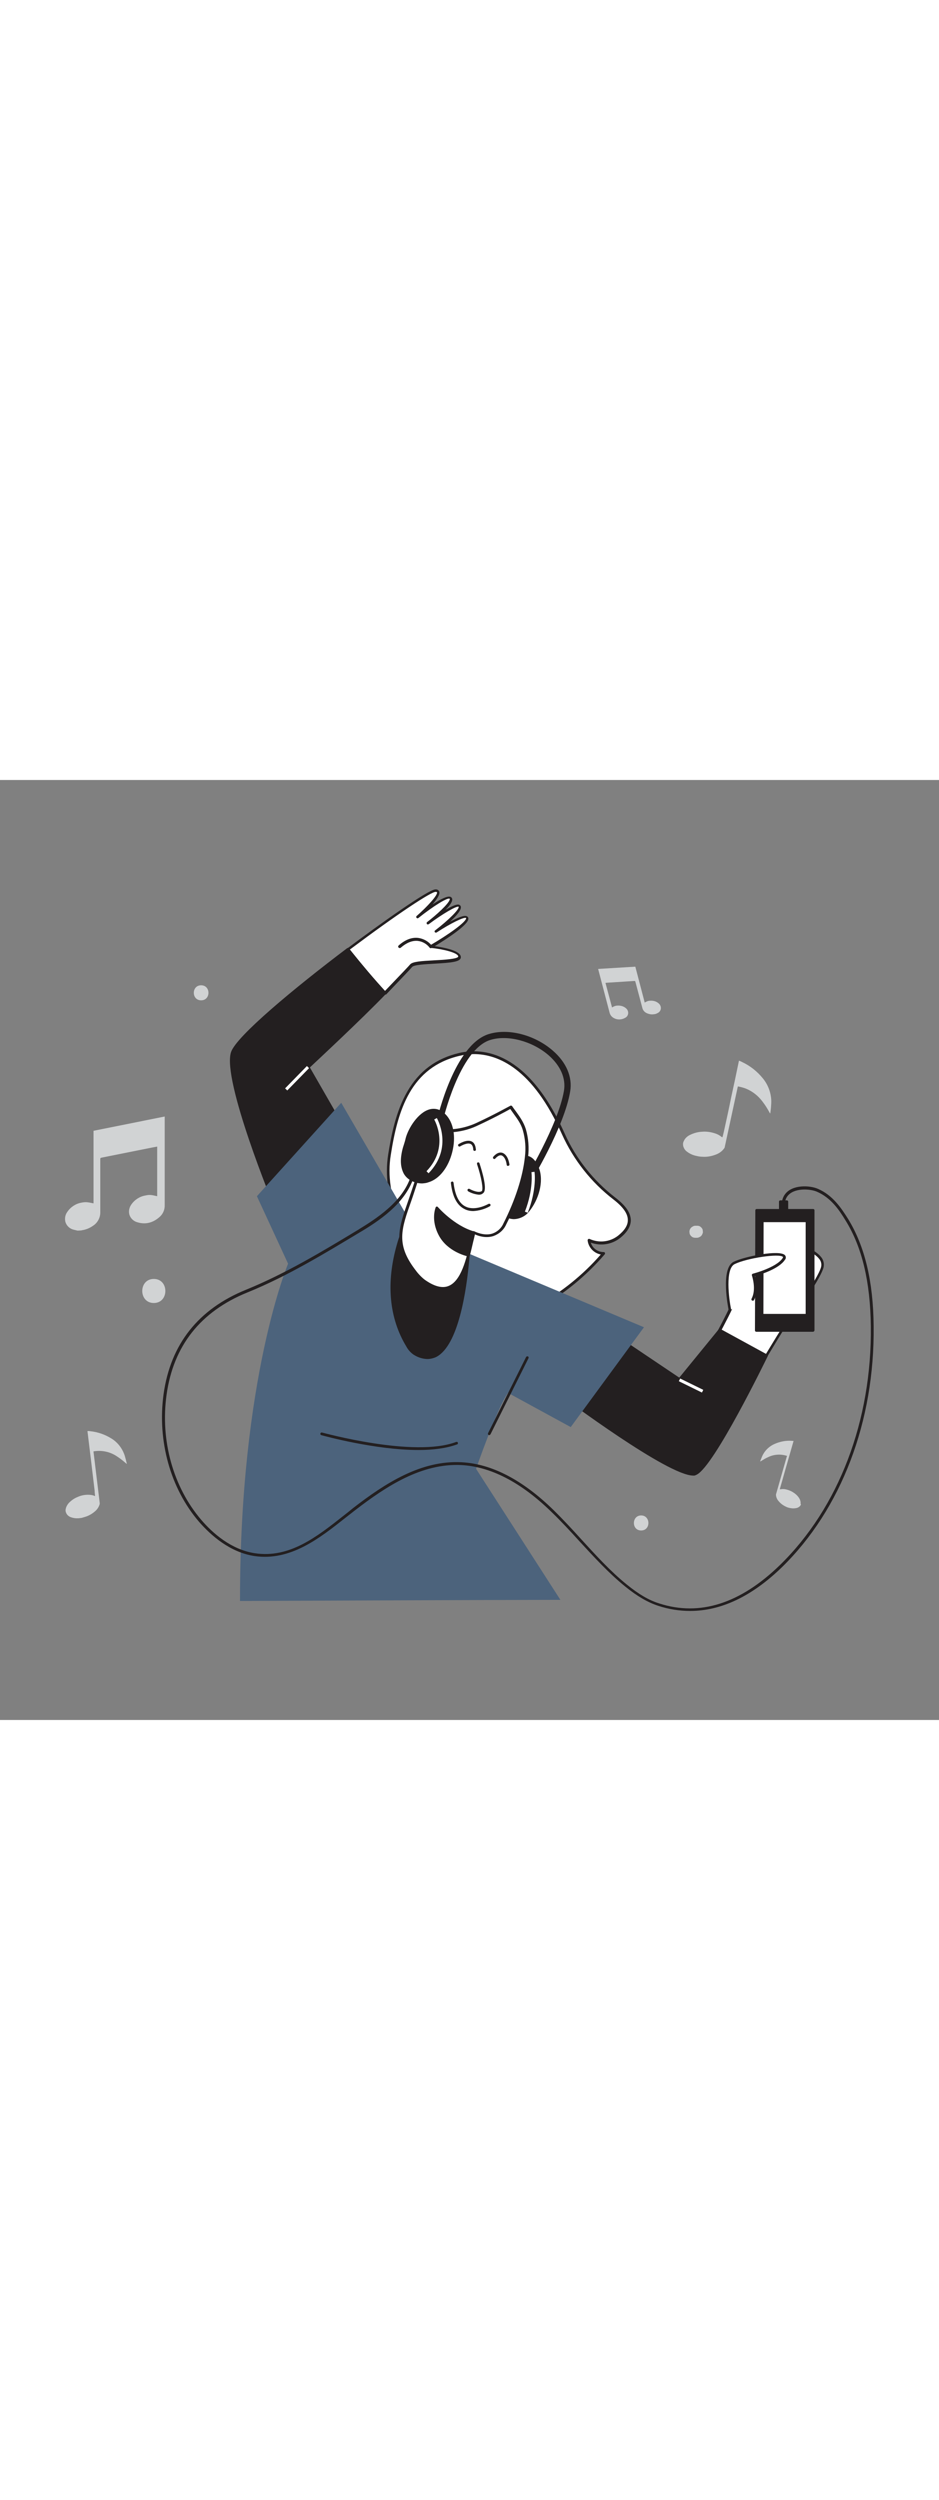 <svg version="1.1" id="Layer_1" xmlns="http://www.w3.org/2000/svg" xmlns:xlink="http://www.w3.org/1999/xlink" x="0px" y="0px" viewBox="0 0 500 500" style="width: 188px;" xml:space="preserve" data-imageid="music-21" imageName="Music" class="illustrations_image">
<rect x="0" y="0" width="500" height="500" fill="#808080" stroke="none"/>
<style type="text/css">
	.st0_music-21{fill:#FFFFFF;}
	.st1_music-21{fill:#231F20;}
	.st2_music-21{fill:#68E1FD;}
	.st3_music-21{fill:#D1D3D4;}
</style>
<g id="Character_music-21">
	<path class="st0_music-21" d="M248.7,73.5c-0.3-3.7-16.8,7.1-16.8,7.1s14-10.8,12.8-13.4s-17,9.1-17,9.1s14.4-11.1,12.2-13.5&#10;&#9;&#9;s-17.7,10.1-17.7,10.1s15.7-13.8,9.7-14.1c-2.7-0.2-23.8,14.2-46.6,31.4c6.3,7.9,12.8,15.7,19.7,23.2c7.3-7.6,13.1-13.6,13.9-14.6&#10;&#9;&#9;c2.4-3,25.7-1,25.8-4.7s-15.4-5.4-15.4-5.4S248.9,77.2,248.7,73.5z"/>
	<path class="st1_music-21" d="M205,114.1L205,114.1c-0.2,0-0.4-0.1-0.5-0.2c-6.1-6.7-12.4-14-19.8-23.2c-0.1-0.2-0.2-0.3-0.2-0.5&#10;&#9;&#9;c0-0.2,0.1-0.4,0.3-0.5c16.9-12.7,43.3-31.5,47-31.5h0.1c0.9-0.1,1.7,0.4,2,1.2c0.5,1.5-1.3,4.1-3.6,6.8c4.4-2.9,8.8-5.2,10.1-3.7&#10;&#9;&#9;c0.3,0.4,0.5,0.8,0.4,1.3c-0.1,1.3-1.6,3.3-3.6,5.3c3-1.8,5.8-3.1,7.1-2.8c0.4,0.1,0.8,0.4,1,0.8c0.8,1.7-2.2,5.1-5.7,8.3&#10;&#9;&#9;c3.8-2,7.6-3.7,9-2.9c0.5,0.2,0.8,0.7,0.8,1.2l0,0c0.2,3.4-12.5,11.4-17.9,14.7c5,0.7,14,2.4,13.9,5.9c-0.1,2.5-5.3,2.9-13.9,3.4&#10;&#9;&#9;c-5,0.3-11.2,0.6-12.1,1.8c-0.7,0.9-5.3,5.7-13.9,14.7C205.4,114,205.2,114.1,205,114.1z M186.3,90.2c6.9,8.6,12.9,15.7,18.7,22&#10;&#9;&#9;c10.1-10.5,12.8-13.4,13.3-14c1.2-1.6,5.8-1.9,13.2-2.3c4.4-0.2,12.4-0.7,12.5-2c0-1.9-7.6-3.9-14.7-4.6c-0.3,0-0.6-0.3-0.6-0.6&#10;&#9;&#9;c-0.1-0.3,0.1-0.6,0.4-0.8c9.5-5.5,19.2-12.4,19.1-14.4l0,0c0,0,0,0,0-0.1c-1-0.7-8.2,2.8-15.7,7.7c-0.3,0.2-0.8,0.1-1-0.2&#10;&#9;&#9;c-0.2-0.3-0.1-0.7,0.2-0.9c7.2-5.5,13.1-11.4,12.5-12.6c-1.1-0.5-8.4,3.7-15.9,9.3c-0.3,0.2-0.8,0.2-1-0.1c-0.2-0.3-0.2-0.8,0.1-1&#10;&#9;&#9;c4.6-3.5,11.9-10,12.1-12.2c0-0.1,0-0.2,0-0.2c-0.9-1-8.8,3.9-16.7,10.2c-0.3,0.3-0.8,0.2-1-0.1c-0.3-0.3-0.2-0.8,0.1-1&#10;&#9;&#9;c5.6-4.9,11.3-11.1,10.8-12.6c-0.1-0.1-0.4-0.2-0.7-0.2l0,0C229.6,59.4,211.7,71.2,186.3,90.2L186.3,90.2z"/>
	<path class="st1_music-21" d="M123.7,145c-4.7,14.9,23.7,83.5,23.7,83.5l35.3-43.5c-0.8-1.4-18.6-32.3-18.6-32.3s26.3-24.3,40.9-39.4&#10;&#9;&#9;c-6.9-7.5-13.4-15.3-19.7-23.2C157.1,111.3,126.3,136.8,123.7,145z"/>
	<path class="st1_music-21" d="M147.4,229.2h-0.1c-0.2,0-0.5-0.2-0.6-0.4c-1.2-2.8-28.5-69.1-23.7-84l0,0c2.7-8.4,33.7-34.1,61.8-55.3&#10;&#9;&#9;c0.3-0.2,0.7-0.2,1,0.1c0,0,0,0,0,0c7.3,9.2,13.6,16.5,19.7,23.2c0.3,0.3,0.3,0.7,0,1c-13.5,14-37.1,35.9-40.5,39.1&#10;&#9;&#9;c2.3,4,17.6,30.6,18.3,31.8c0.1,0.3,0.1,0.6-0.1,0.8L147.9,229C147.8,229.2,147.6,229.3,147.4,229.2z M185.1,91.1&#10;&#9;&#9;c-26.6,20-58.2,46.1-60.8,54.2l0,0c-4.3,13.4,19.6,73.1,23.2,81.9l34.2-42.2l-18.4-31.9c-0.2-0.3-0.1-0.6,0.1-0.9&#10;&#9;&#9;c0.3-0.2,25.9-24,40.4-38.9C198.1,106.9,192.1,99.8,185.1,91.1z M123.7,145L123.7,145z"/>
	<path class="st0_music-21" d="M207.3,216c2.9,19.9,16.1,36.9,30.6,52.2c8.6,9.2,19.3,18.5,31.8,17.9c6-0.3,11.7-2.9,17-5.8&#10;&#9;&#9;c13.2-7.3,25-17,34.8-28.4c-4,0-7.4-3-7.8-7c5.2,2.5,11.4,1.8,16-1.8c9.8-7.8,5-14.6-2.5-20.4c-11.7-9-21-20.8-27.1-34.2&#10;&#9;&#9;c-9.4-20.9-27.9-48.8-55.4-42.5c-26.4,6.1-33.6,29.8-37.2,53.4C206.6,204.8,206.6,210.4,207.3,216z"/>
	<path class="st1_music-21" d="M268.5,286.8c-12.4,0-22.7-9.1-31.2-18.1c-13.5-14.4-27.8-31.9-30.7-52.6c-0.8-5.6-0.8-11.3,0.1-16.9&#10;&#9;&#9;c1.6-10.1,4.1-23,10.2-33.5c6.3-10.9,15.3-17.6,27.6-20.5c12.5-2.9,36.5-1.2,56.2,42.9c6,13.4,15.3,25,26.9,34&#10;&#9;&#9;c5.6,4.3,8.2,8.1,8.3,12c0,3.3-1.9,6.5-5.8,9.6c-4.4,3.4-10.2,4.3-15.5,2.4c0.9,3,3.7,5,6.8,5c0.3,0,0.6,0.1,0.7,0.4&#10;&#9;&#9;c0.1,0.3,0.1,0.6-0.1,0.8c-9.9,11.5-21.7,21.2-35,28.6c-5,2.8-10.9,5.6-17.3,5.9L268.5,286.8z M252.3,145.8c-2.5,0-5,0.3-7.5,0.9&#10;&#9;&#9;c-26,6-33,28.9-36.7,52.7c-0.9,5.5-0.9,11-0.1,16.5l0,0c2.9,20.3,17,37.6,30.4,51.8c8.5,9.1,18.9,18.2,31.2,17.6&#10;&#9;&#9;c6.1-0.3,11.8-3.1,16.6-5.7c12.7-7.1,24.1-16.2,33.7-27.2c-3.7-0.7-6.6-3.8-7-7.5c0-0.3,0.1-0.5,0.3-0.7c0.2-0.1,0.5-0.2,0.7-0.1&#10;&#9;&#9;c5,2.3,10.8,1.7,15.2-1.7c3.5-2.8,5.3-5.6,5.2-8.4c0-3.3-2.5-6.9-7.7-10.9c-11.8-9.1-21.2-21-27.3-34.5&#10;&#9;&#9;C283.6,153.3,265.1,145.8,252.3,145.8L252.3,145.8z"/>
	<path class="st0_music-21" d="M390.1,278.6c-1.1,4.4-19.5,37.3-19.5,37.3l24,13c0,0,21.7-36.4,23.6-38.8s17.6-23.4,19.7-30.8&#10;&#9;&#9;s-13-12.8-19.2-12.2S391.2,274.1,390.1,278.6z"/>
	<path class="st1_music-21" d="M394.6,329.6c-0.1,0-0.2,0-0.4-0.1l-24-13c-0.2-0.1-0.3-0.3-0.4-0.4c-0.1-0.2,0-0.4,0.1-0.6&#10;&#9;&#9;c6.3-11.3,18.5-33.6,19.4-37.1l0,0c1.2-4.7,22.7-31.5,29.2-32.1c4.7-0.4,14.6,2.5,18.5,7.2c1.5,1.6,2,3.8,1.5,5.9&#10;&#9;&#9;c-2.3,8-19.7,30.8-19.9,31c-1.8,2.4-23.3,38.4-23.5,38.7C395,329.4,394.8,329.5,394.6,329.6z M371.6,315.6l22.7,12.3&#10;&#9;&#9;c2.9-4.9,21.5-36,23.3-38.3c3.7-4.7,17.7-23.8,19.6-30.5c0.4-1.6,0-3.3-1.2-4.6c-3.6-4.4-13-7.1-17.2-6.7c-5.9,0.5-27,27.1-27.9,31&#10;&#9;&#9;C389.8,282.9,374.3,310.8,371.6,315.6L371.6,315.6z"/>
	<path class="st1_music-21" d="M383.2,292.8l-21.4,26.1l-46.2-31l-19.7,36.7c0,0,65.5,49.2,74.8,44.5s37.5-62.7,37.5-62.7L383.2,292.8z"/>
	<path class="st1_music-21" d="M369.1,370c-13.5,0-67.3-40.1-73.7-44.9c-0.3-0.2-0.4-0.6-0.2-0.9l19.7-36.7c0.1-0.2,0.3-0.3,0.5-0.4&#10;&#9;&#9;c0.2,0,0.4,0,0.6,0.1l45.7,30.7l21-25.7c0.2-0.3,0.6-0.3,0.9-0.2l24.9,13.6c0.3,0.2,0.5,0.6,0.3,0.9c-1.2,2.4-28.4,58.3-37.8,63&#10;&#9;&#9;C370.3,369.9,369.7,370.1,369.1,370z M296.7,324.4c18.5,13.9,66.3,47.7,73.6,44c8.5-4.3,33.8-55.6,36.8-61.8l-23.8-13l-21.1,25.7&#10;&#9;&#9;c-0.2,0.3-0.6,0.3-0.9,0.1l-45.6-30.6L296.7,324.4z"/>
	<polygon class="st1_music-21" points="402.8,228.8 402.6,292.8 432.9,292.8 432.9,228.8 &#9;"/>
	<path class="st1_music-21" d="M432.9,293.5h-30.2c-0.2,0-0.4-0.1-0.5-0.2c-0.1-0.1-0.2-0.3-0.2-0.5l0.2-63.9c0-0.4,0.3-0.7,0.7-0.7l0,0h30.1&#10;&#9;&#9;c0.4,0,0.7,0.3,0.7,0.7c0,0,0,0,0,0v63.9C433.6,293.2,433.3,293.5,432.9,293.5C432.9,293.5,432.9,293.5,432.9,293.5z M403.4,292.1&#10;&#9;&#9;h28.9v-62.5h-28.7L403.4,292.1z"/>
	<polygon class="st0_music-21" points="405.9,234.5 405.8,284.7 429.8,284.7 429.8,234.5 &#9;"/>
	<path class="st1_music-21" d="M429.8,285.5h-24c-0.2,0-0.4-0.1-0.5-0.2c-0.1-0.1-0.2-0.3-0.2-0.5l0.2-50.2c0-0.4,0.3-0.7,0.7-0.7l0,0h23.9&#10;&#9;&#9;c0.4,0,0.7,0.3,0.7,0.7v50.2C430.5,285.1,430.2,285.5,429.8,285.5C429.8,285.5,429.8,285.5,429.8,285.5z M406.5,284H429v-48.8&#10;&#9;&#9;h-22.4L406.5,284z"/>
	<path class="st0_music-21" d="M388.7,281.9c0,0-4.5-21.5,2.3-24.9s30-7.3,26.4-2c-3.6,5.3-16.2,8.5-16.2,8.5s2.6,7.5-0.2,12.9"/>
	<path class="st1_music-21" d="M388.7,282.6c-0.3,0-0.6-0.2-0.7-0.6c-0.2-0.9-4.5-22.1,2.6-25.7c5.8-2.9,24.7-6.6,27.4-3.5&#10;&#9;&#9;c0.6,0.7,0.6,1.8-0.1,2.5c-3.2,4.8-13.1,7.8-15.9,8.6c0.6,2.1,1.9,8.1-0.5,12.7c-0.2,0.4-0.6,0.5-1,0.3c0,0,0,0,0,0&#10;&#9;&#9;c-0.4-0.2-0.5-0.6-0.3-1c2.7-5,0.2-12.2,0.2-12.3c-0.1-0.2-0.1-0.4,0-0.6c0.1-0.2,0.3-0.3,0.5-0.4c0.1,0,12.4-3.2,15.8-8.2&#10;&#9;&#9;c0.2-0.4,0.3-0.6,0.2-0.7c-1.7-2-19.2,0.6-25.7,3.8c-5.1,2.5-3.1,18.3-1.9,24.1c0.1,0.4-0.2,0.8-0.6,0.9L388.7,282.6z"/>
	<path class="st2_music-21 targetColor" d="M221.5,240.1l-39.8-68.4l-44.9,49.7l16.6,35.9c0,0-25.7,60.6-25.6,179.4c0,0,136.3-0.6,170.6-0.6l-44.9-69.7&#10;&#9;&#9;c0,0,11.2-32.3,17-40.4l33.4,18.2l39-53.1L221.5,240.1z" style="fill: rgb(76, 99, 124);"/>
	<path class="st1_music-21" d="M220.9,305.3c22,12.8,27.2-39.2,28.2-50.5c0.3-3.1,0.4-6.3-0.6-9.3c-1.2-3.8-4.2-6.8-7.2-9.5&#10;&#9;&#9;c-3.5-3.3-7.6-6.6-12.4-6.8c-4.5-0.2-8.7,2.5-11.5,6s-4.2,7.9-5.5,12.2c-5.2,18.1-5,37.2,5,53.6c0.8,1.6,2,2.9,3.5,4L220.9,305.3z"/>
	<path class="st1_music-21" d="M227.5,308c-2.5-0.1-4.8-0.8-6.9-2.1l-0.5-0.3c-1.5-1.1-2.8-2.5-3.7-4.2c-9.2-15.1-10.9-33.8-5.1-54.2&#10;&#9;&#9;c1.2-4.3,2.8-8.8,5.6-12.4c3.2-4.1,7.7-6.4,12.1-6.3c4.9,0.2,9.1,3.5,12.9,7c3,2.8,6,5.8,7.4,9.8c1,3.2,0.8,6.6,0.6,9.6&#10;&#9;&#9;c-1.5,16.8-5.8,45.9-17.6,52C230.8,307.6,229.1,308,227.5,308z M228.5,229.9c-3.8,0-7.6,2.1-10.5,5.7s-4.2,7.8-5.4,12&#10;&#9;&#9;c-5.7,20-4,38.4,4.9,53.1c0.8,1.5,1.9,2.7,3.2,3.7l0.5,0.3l0,0c3.8,2.2,7.2,2.5,10.2,0.9c8.2-4.2,14.4-22.8,16.9-50.9&#10;&#9;&#9;c0.2-2.8,0.4-6.1-0.5-9c-1.2-3.7-4.1-6.6-7-9.2c-3.6-3.3-7.5-6.4-12-6.6L228.5,229.9z"/>
	<path class="st1_music-21" d="M286.6,207.7c2,7.4-1.3,16.8-6.3,22.2c-3.3,3.6-10.6,4.6-12.1-1.3c-1.9-7.8-0.5-16,3.7-22.8&#10;&#9;&#9;c3.3-5.3,9.3-8.3,13.3-1.5C285.8,205.4,286.3,206.6,286.6,207.7z"/>
	<path class="st1_music-21" d="M273.7,233.6c-0.6,0-1.2-0.1-1.8-0.2c-2.2-0.5-3.9-2.3-4.3-4.5c-1.9-8-0.5-16.4,3.8-23.3&#10;&#9;&#9;c2.2-3.6,5.4-5.8,8.4-5.8c1.7,0,4.1,0.8,6.1,4.3c0.6,1.1,1.1,2.3,1.5,3.5l0,0c2.2,8-1.6,17.6-6.5,22.9&#10;&#9;&#9;C279,232.4,276.4,233.5,273.7,233.6z M279.6,201.2c-2.4,0-5.1,1.9-7.1,5.1c-4.1,6.6-5.5,14.6-3.6,22.2c0.3,1.7,1.6,3.1,3.3,3.5&#10;&#9;&#9;c2.8,0.5,5.6-0.4,7.6-2.5c4.5-4.9,8.2-14.1,6.1-21.6l0,0c-0.3-1.1-0.8-2.2-1.3-3.2C283.2,202.4,281.6,201.2,279.6,201.2&#10;&#9;&#9;L279.6,201.2z"/>
	<path class="st0_music-21" d="M252.3,240.8c-3.3,12.3-6.4,40.2-26.8,25.6c-2.1-1.7-3.9-3.6-5.4-5.8c-10-13.4-7.2-21.8-2-36.5&#10;&#9;&#9;c2.2-6.4,4.2-12.9,6.4-19.2s5.9-12.4,8.9-18.5c-0.1,0.2,10,1.6,20.1-3S272,174,272,174c2.7,4.1,5.7,7.2,7.1,12.1&#10;&#9;&#9;c1.3,4.7,1.7,9.7,1.1,14.5c-1.3,12-6.1,24.9-11.5,35.5S252.3,240.8,252.3,240.8z"/>
	<path class="st1_music-21" d="M235.8,271.2c-3.2,0-6.8-1.4-10.7-4.3c-2.2-1.7-4-3.7-5.6-6c-10.4-13.8-7.2-22.6-2.1-37.2&#10;&#9;&#9;c1.1-3.1,2.1-6.2,3.1-9.2c1.1-3.3,2.2-6.7,3.4-10c1.8-4.6,3.9-9.2,6.3-13.5c0.9-1.7,1.8-3.4,2.6-5.1l0,0c0.2-0.4,0.6-0.5,1-0.3&#10;&#9;&#9;c0,0,0,0,0,0h0.1c6.6,0.8,13.3-0.3,19.4-3c10-4.6,18.3-9.3,18.4-9.3c0.3-0.2,0.8-0.1,1,0.2c0,0,0,0,0,0c0.7,1,1.4,2,2.1,2.9&#10;&#9;&#9;c2.1,2.9,4,5.6,5.2,9.3c1.4,4.8,1.8,9.9,1.2,14.8c-1.1,10.7-5.3,23.4-11.6,35.8c-1.3,3-3.8,5.2-6.9,6.3c-4.1,1.3-8.1-0.1-9.8-0.9&#10;&#9;&#9;c-0.3,1.3-0.6,2.7-1,4.2c-2.1,9.2-5,21.7-12.6,24.6C238.1,271,236.9,271.2,235.8,271.2z M233.9,187.1c-0.8,1.5-1.6,3.1-2.4,4.6&#10;&#9;&#9;c-2.4,4.3-4.5,8.7-6.2,13.3c-1.2,3.3-2.3,6.7-3.3,9.9c-1,3-2,6.2-3.1,9.3c-5.2,14.6-8,22.7,1.9,35.9c1.5,2.1,3.2,4,5.2,5.6&#10;&#9;&#9;c5,3.6,9.3,4.8,12.7,3.5c6.9-2.6,9.7-14.7,11.7-23.6c0.4-1.9,0.8-3.6,1.2-5.1c0.1-0.4,0.5-0.6,0.9-0.5c0.1,0,0.1,0,0.1,0.1&#10;&#9;&#9;c0.1,0,4.9,2.6,9.5,1.2c2.7-0.9,4.9-2.9,6-5.5c6.2-12.2,10.3-24.8,11.4-35.3c0.6-4.8,0.2-9.6-1.1-14.2c-1-3.5-3-6.1-5-8.9&#10;&#9;&#9;c-0.6-0.8-1.1-1.6-1.7-2.4c-2.1,1.2-9.5,5.2-18,9.1S236.7,187.7,233.9,187.1z"/>
	<path class="st1_music-21" d="M248.9,252.6c0,0-9.9-2.2-14.4-10.5s-1.8-14.6-1.8-14.6s8.6,10,19.6,13.2L248.9,252.6z"/>
	<path class="st1_music-21" d="M248.9,253.3h-0.2c-0.4-0.1-10.3-2.4-14.9-10.8s-1.9-14.9-1.8-15.2c0.1-0.2,0.3-0.4,0.5-0.4&#10;&#9;&#9;c0.2,0,0.5,0,0.6,0.2c0.1,0.1,8.6,9.9,19.2,13c0.4,0.1,0.6,0.5,0.5,0.9l-3.4,11.8C249.5,253.1,249.2,253.3,248.9,253.3z M233,228.9&#10;&#9;&#9;c-0.9,4.4-0.2,9,2.1,12.9c3.7,6.7,11.1,9.3,13.3,10l3-10.5C242.6,238.4,235.4,231.5,233,228.9z"/>
	<path class="st1_music-21" d="M255,220.6c-2-0.2-4-0.8-5.7-1.8c-0.3-0.2-0.5-0.6-0.3-1c0,0,0,0,0,0c0.2-0.3,0.6-0.5,1-0.3c0,0,0,0,0,0&#10;&#9;&#9;c1.2,0.7,4.8,2.3,6.5,1.2c1-0.7-0.1-7.2-2.5-14.4c-0.1-0.4,0.1-0.8,0.4-0.9c0.4-0.1,0.8,0.1,0.9,0.4c0,0,0,0,0,0&#10;&#9;&#9;c1.4,4.3,4.5,14.4,1.9,16C256.6,220.4,255.8,220.6,255,220.6z"/>
	<path class="st1_music-21" d="M252.1,229.3c-1.7,0-3.3-0.3-4.8-1.1c-4-2-6.4-6.6-7.2-13.8c-0.1-0.4,0.2-0.7,0.6-0.8c0,0,0,0,0,0&#10;&#9;&#9;c0.4-0.1,0.7,0.2,0.8,0.6c0,0,0,0,0,0c0.8,6.7,2.9,11,6.4,12.7c5.3,2.6,12.1-1.4,12.2-1.4c0.3-0.2,0.8-0.1,1,0.2s0.1,0.8-0.2,1&#10;&#9;&#9;C258.1,228.3,255.1,229.1,252.1,229.3z"/>
	<path class="st1_music-21" d="M252.7,197.3c-0.4,0-0.7-0.3-0.7-0.7c-0.1-1.6-0.6-2.6-1.4-3c-1.7-0.8-4.6,0.7-5.6,1.3c-0.3,0.2-0.8,0.1-1-0.3&#10;&#9;&#9;c-0.2-0.3-0.1-0.7,0.2-0.9c0.2-0.1,4.3-2.8,7-1.4c1.3,0.6,2,2.1,2.2,4.2C253.5,196.9,253.2,197.3,252.7,197.3L252.7,197.3z"/>
	<path class="st1_music-21" d="M270.5,205.3c-0.4,0-0.7-0.3-0.7-0.6c0,0-0.3-3.5-2.3-4.8c-1.7-1.1-3.8,1.5-3.8,1.5c-0.3,0.3-0.7,0.3-1,0&#10;&#9;&#9;c-0.2-0.2-0.3-0.6-0.1-0.9c1-1.3,3.4-3.3,5.7-1.8c2.6,1.7,2.9,5.7,3,5.9C271.3,204.9,271,205.2,270.5,205.3L270.5,205.3z"/>
	<path class="st1_music-21" d="M214.3,201.4c-0.3,2.6,0.2,5.1,1.3,7.4c2.3,4.2,7.9,5.9,12.4,4.6c12-3.6,17.7-26.3,8.6-35.2&#10;&#9;&#9;c-8.4-8.3-17.9,4.9-19.9,12.5C215.8,194.3,214.5,197.7,214.3,201.4z"/>
	<path class="st1_music-21" d="M224.8,214.6c-4.1,0-8.1-2-9.9-5.4c-1.2-2.4-1.6-5.1-1.4-7.8l0,0c0.2-2.7,0.8-5.3,1.7-7.9&#10;&#9;&#9;c0.3-1,0.6-1.9,0.8-2.9c1.4-5.4,6.6-13.7,12.7-15.4c3-0.8,5.9,0,8.4,2.5c4.4,4.3,5.8,12.1,3.7,20.3s-6.9,14.3-12.7,16&#10;&#9;&#9;C227.1,214.4,226,214.5,224.8,214.6z M215,201.4c-0.3,2.4,0.2,4.9,1.2,7.1c2,3.7,7.1,5.6,11.6,4.2c5.3-1.6,9.8-7.3,11.7-15&#10;&#9;&#9;s0.7-15-3.4-19c-2.2-2.1-4.6-2.9-7.1-2.2c-5.5,1.5-10.4,9.5-11.7,14.4c-0.3,1-0.6,2-0.8,3C215.8,196.4,215.2,198.9,215,201.4&#10;&#9;&#9;L215,201.4z"/>
	<path class="st1_music-21" d="M280.7,215.4c-0.9,0-1.6-0.7-1.6-1.6c0-0.3,0.1-0.6,0.2-0.8c0.2-0.3,17.9-29.5,21-47.7&#10;&#9;&#9;c1.1-6.6-1.8-13.3-8.2-18.9c-8.8-7.6-21.9-11-31.1-8.1c-16.5,5.2-25.2,43.1-25.3,43.5c-0.2,0.9-1,1.4-1.9,1.2c0,0,0,0,0,0&#10;&#9;&#9;c-0.9-0.2-1.4-1.1-1.2-1.9c0.4-1.6,9.3-40.1,27.5-45.9c10.4-3.3,24.5,0.3,34.2,8.7c7.3,6.3,10.6,14.1,9.3,21.8&#10;&#9;&#9;c-3.1,18.8-20.6,47.6-21.4,48.8C281.8,215.2,281.3,215.5,280.7,215.4z"/>
	<path class="st1_music-21" d="M367.5,442c-5.7,0-11.4-0.9-16.9-2.7c-5.6-1.8-11.3-5.1-17.7-10.3c-8.9-7.2-16.7-15.8-24.3-24&#10;&#9;&#9;c-4.8-5.3-9.8-10.7-15-15.7c-16.2-15.8-32.4-24.1-48-24.9c-21-1-39.6,11-56.6,24.1c-1.7,1.3-3.3,2.6-5,3.9&#10;&#9;&#9;c-13.8,10.9-29.3,23.2-48.5,20.4c-13.1-2-23.2-11-29.5-18.2c-15.3-17.8-22.3-43.1-18.9-67.9c3.7-26.6,18.5-45.3,44-55.6&#10;&#9;&#9;c21.1-8.6,41-20.6,60.2-32.2l0.1-0.1c11.9-7.2,24.6-16.4,28-30.2c0.1-0.4,0.6-0.7,1-0.5c0.4,0.1,0.6,0.5,0.6,0.9&#10;&#9;&#9;c-3.6,14.4-16.5,23.9-28.7,31.2l-0.2,0.1c-19.3,11.6-39.2,23.7-60.4,32.3c-24.9,10.1-39.4,28.4-43,54.4&#10;&#9;&#9;c-3.4,24.3,3.5,49.1,18.5,66.6c6,7,15.9,15.8,28.5,17.7c18.5,2.8,33.1-8.8,47.3-20c1.7-1.3,3.4-2.7,5-4&#10;&#9;&#9;c17.2-13.3,36.2-25.5,57.7-24.4c16,0.8,32.5,9.3,49,25.4c5.2,5.1,10.2,10.5,15,15.8c7.5,8.2,15.3,16.8,24.1,23.9&#10;&#9;&#9;c6.3,5.1,11.7,8.3,17.2,10c21.6,7,43.2,0.1,64.3-20.4c31.3-30.5,49-76.8,48.4-127.1c-0.3-23.5-4.6-41.9-13.4-56.1&#10;&#9;&#9;c-3.5-5.8-7.9-12.2-15.3-15.4c-3.7-1.6-12.4-2.2-15.8,2.5c-1.3,1.8-1.4,3.9-1.6,6.6c-0.1,1.2-0.1,2.5-0.3,3.9&#10;&#9;&#9;c-0.1,0.4-0.5,0.7-0.9,0.7c-0.4-0.1-0.7-0.5-0.7-0.9c0.2-1.4,0.3-2.6,0.3-3.8c0.2-2.8,0.3-5.3,1.9-7.5c3.9-5.5,13.5-4.9,17.7-3&#10;&#9;&#9;c7.8,3.4,12.3,10.1,16,16c8.9,14.5,13.4,33.2,13.6,57c0.6,50.7-17.2,97.4-48.9,128.3C400.4,434.2,384,442,367.5,442z"/>
	<path class="st1_music-21" d="M212.8,89.4c-0.4,0-0.8-0.4-0.8-0.8c0-0.2,0.1-0.4,0.3-0.6c3.5-3.1,7-4.4,10.4-4c2.9,0.4,5.5,1.9,7.3,4.2&#10;&#9;&#9;c0.3,0.4,0.2,0.9-0.2,1.1c-0.4,0.3-0.9,0.2-1.1-0.2c0,0,0,0,0,0c-1.5-1.9-3.7-3.2-6.2-3.5c-2.9-0.3-6,0.9-9.1,3.6&#10;&#9;&#9;C213.2,89.4,213,89.4,212.8,89.4z"/>
	<path class="st1_music-21" d="M260.5,348.5c-0.1,0-0.2,0-0.3-0.1c-0.4-0.2-0.5-0.6-0.3-1c0,0,0,0,0,0l20.2-40.4c0.2-0.4,0.6-0.5,1-0.4&#10;&#9;&#9;c0,0,0,0,0,0c0.4,0.2,0.5,0.6,0.3,1c0,0,0,0,0,0l-20.2,40.4C261,348.3,260.7,348.5,260.5,348.5z"/>
	<path class="st1_music-21" d="M222.9,356.4c-23.1,0-50.3-7.5-51.8-7.9c-0.4-0.1-0.6-0.5-0.5-0.9c0.1-0.4,0.5-0.6,0.9-0.5c0,0,0,0,0,0&#10;&#9;&#9;c0.5,0.1,49,13.5,71.4,5c0.4-0.1,0.8,0,0.9,0.4c0.1,0.4,0,0.8-0.4,0.9C237.7,355.5,230.5,356.4,222.9,356.4z"/>
	<rect x="415.5" y="224.4" class="st1_music-21" width="3.5" height="5.2"/>
	<path class="st1_music-21" d="M419,230.2h-3.5c-0.4,0-0.7-0.3-0.7-0.7c0,0,0,0,0,0v-5.2c0-0.4,0.3-0.7,0.7-0.7c0,0,0,0,0,0h3.5&#10;&#9;&#9;c0.4,0,0.7,0.3,0.7,0.7v5.2C419.7,229.9,419.4,230.2,419,230.2C419,230.2,419,230.2,419,230.2z M416.2,228.8h2.1v-3.8h-2.1V228.8z"/>
	<path class="st0_music-21" d="M228.2,209.2l-1.1-1.1c12.5-13,4.2-27.4,4.1-27.5l1.4-0.8C232.7,180,241.6,195.4,228.2,209.2z"/>
	<path class="st0_music-21" d="M281,230.2l-1.5-0.6c4.7-12,3.5-20.9,3.5-21l1.6-0.2C284.7,208.8,285.9,217.8,281,230.2z"/>
	
		<rect x="149.9" y="157.9" transform="matrix(0.699 -0.715 0.715 0.699 -65.859 160.835)" class="st0_music-21" width="16.6" height="1.6"/>
	
		<rect x="367.1" y="315.1" transform="matrix(0.44 -0.898 0.898 0.44 -83.018 510.816)" class="st0_music-21" width="1.6" height="13.7"/>
</g>
<g id="songs_music-21">
	<path class="st3_music-21" d="M41.3,239.7c-0.7-0.2-1.4-0.3-2.1-0.5c-2.1-0.5-3.8-2.1-4.4-4.2c-0.4-1.8-0.1-3.7,1-5.2c1.8-2.7,4.6-4.5,7.7-5&#10;&#9;&#9;c2.1-0.4,3-0.3,6.3,0.4v-38.6l37.9-7.6v0.8c0,15.4,0,30.8,0,46.3c0.1,2.4-0.9,4.8-2.8,6.4c-3.3,2.9-7.2,4.1-11.6,2.8&#10;&#9;&#9;c-2.1-0.5-3.8-2.1-4.4-4.1c-0.5-1.8-0.1-3.7,0.9-5.2c1.8-2.7,4.6-4.5,7.7-5c2.2-0.5,3.2-0.3,6.2,0.4V195l-2.7,0.5&#10;&#9;&#9;c-9,1.8-18,3.6-27,5.4c-0.5,0.1-0.6,0.3-0.6,0.7c0,9.4,0,18.7,0,28.1c0.1,2.9-1.3,5.7-3.7,7.3c-1.8,1.3-3.9,2.2-6.1,2.5&#10;&#9;&#9;c-0.1,0-0.2,0.1-0.3,0.1L41.3,239.7z"/>
	<path class="st3_music-21" d="M349.3,124.4c0.3-0.2,0.7-0.3,1-0.5c1-0.5,1.6-1.5,1.6-2.6c0-0.9-0.4-1.8-1.1-2.4c-1.2-1.1-2.8-1.6-4.5-1.5&#10;&#9;&#9;c-1.1,0-2.1,0.4-3,1l-5-19.1l-19.8,1.2l0.1,0.4c2,7.6,4,15.3,6,22.9c0.3,1.2,1.1,2.2,2.2,2.8c1.9,1.1,4.2,1,6.1-0.1&#10;&#9;&#9;c1-0.5,1.6-1.5,1.6-2.6c0-0.9-0.4-1.8-1.1-2.4c-1.2-1.1-2.9-1.6-4.5-1.5c-1.1,0-2.1,0.4-3,1l-3.5-13.1l1.4-0.1l14.1-0.9&#10;&#9;&#9;c0.2,0,0.3,0.1,0.4,0.3c1.2,4.6,2.5,9.3,3.7,13.9c0.3,1.5,1.4,2.6,2.8,3.1c1,0.4,2.2,0.6,3.3,0.4c0.1,0,0.1,0,0.2,0L349.3,124.4z"/>
	<path class="st3_music-21" d="M426.3,385c0-0.3,0-0.6,0-0.9c-0.1-0.8-0.4-1.6-0.9-2.3c-0.8-1.2-1.9-2.2-3.1-2.9c-1.2-0.8-2.6-1.3-4-1.6&#10;&#9;&#9;c-0.9-0.2-1.8-0.2-2.8,0l-0.2,0c0-0.1,0-0.2,0-0.3c0.2-0.6,0.3-1.2,0.5-1.8c1.1-3.7,2.1-7.5,3.2-11.2c1.2-4.1,2.3-8.1,3.5-12.2&#10;&#9;&#9;l0.1-0.2l-1.1-0.1c-3.1-0.2-6.1,0.4-8.9,1.6c-2.6,1.1-4.8,3-6.2,5.5c-0.4,0.7-0.7,1.4-1,2.2c-0.2,0.5-0.4,1-0.6,1.5&#10;&#9;&#9;c0,0.1,0,0.1,0,0.2l0.4-0.2c1.3-0.8,2.6-1.6,4-2.2c2.1-1,4.5-1.4,6.8-1.2c1,0.1,2,0.3,3,0.6h0.1c0,0.1,0,0.2-0.1,0.2l-5.8,20.3&#10;&#9;&#9;c0,0.1,0,0.2,0,0.4c0.1,1.2,0.6,2.3,1.4,3.2c1,1.2,2.3,2.2,3.8,2.9c0.4,0.2,0.8,0.4,1.2,0.5l1.2,0.3h0.2c0.9,0.2,1.9,0.2,2.9,0&#10;&#9;&#9;c0.8-0.1,1.5-0.5,2.1-1.1c0.2-0.2,0.3-0.5,0.5-0.8L426.3,385z"/>
	<path class="st3_music-21" d="M34.9,388.5c0-0.4,0.1-0.8,0.2-1.2c0.3-1.1,0.9-2,1.6-2.8c1.3-1.3,2.8-2.4,4.6-3.1c1.7-0.8,3.6-1.2,5.5-1.2&#10;&#9;&#9;c1.2,0,2.4,0.1,3.5,0.6l0.3,0.1c0-0.1,0-0.3,0-0.4c-0.1-0.8-0.2-1.6-0.2-2.4c-0.6-5-1.2-10.1-1.8-15.1c-0.7-5.5-1.3-10.9-2-16.4&#10;&#9;&#9;v-0.3c0.5,0,1,0,1.5,0.1c3.9,0.4,7.7,1.7,11.1,3.8c3.2,1.9,5.6,4.9,6.9,8.3c0.4,1,0.6,2,0.9,3c0.2,0.7,0.3,1.4,0.5,2&#10;&#9;&#9;c0,0.1,0,0.2,0,0.3c-0.2-0.1-0.3-0.3-0.5-0.4c-1.5-1.3-3-2.5-4.7-3.6c-2.5-1.7-5.4-2.7-8.5-2.9c-1.3-0.1-2.6,0-3.9,0.2h-0.1&#10;&#9;&#9;c0,0.1,0,0.2,0,0.3c1.1,9.1,2.2,18.2,3.3,27.2c0,0.2,0,0.3,0,0.5c-0.4,1.5-1.3,2.9-2.5,3.9c-1.6,1.4-3.4,2.4-5.4,3&#10;&#9;&#9;c-0.6,0.2-1.1,0.3-1.7,0.5l-1.6,0.2h-0.3c-1.3,0.1-2.5-0.1-3.7-0.5c-1-0.3-1.9-1-2.4-1.8c-0.2-0.3-0.3-0.7-0.5-1.1L34.9,388.5z"/>
	<path class="st3_music-21" d="M363.9,192.5c0.2-0.4,0.4-0.8,0.6-1.2c0.7-1.1,1.8-2,2.9-2.5c2-1,4.2-1.6,6.4-1.7c2.2-0.2,4.5,0.1,6.7,0.8&#10;&#9;&#9;c1.4,0.4,2.7,1.1,3.8,2l0.3,0.2c0.1-0.1,0.1-0.3,0.2-0.4c0.2-0.9,0.5-1.9,0.7-2.9c1.3-5.9,2.6-11.8,3.8-17.8&#10;&#9;&#9;c1.4-6.4,2.8-12.9,4.1-19.3l0.1-0.4c0.5,0.2,1.1,0.4,1.6,0.7c4.3,2,8.1,5,11.1,8.7c2.8,3.4,4.4,7.7,4.5,12.1c0,1.3-0.1,2.5-0.2,3.8&#10;&#9;&#9;c-0.1,0.8-0.2,1.7-0.3,2.5c0,0.1,0,0.2-0.1,0.3c-0.1-0.2-0.3-0.4-0.4-0.6c-1.1-2.1-2.4-4.1-3.8-5.9c-2.2-2.9-5.1-5.2-8.4-6.6&#10;&#9;&#9;c-1.4-0.6-3-1-4.5-1.3c0,0-0.1,0-0.1,0c0,0.1,0,0.2-0.1,0.4c-2.3,10.7-4.6,21.3-6.9,31.9c0,0.2-0.1,0.4-0.2,0.5&#10;&#9;&#9;c-1.1,1.6-2.6,2.7-4.4,3.4c-2.3,0.9-4.8,1.4-7.3,1.2c-0.7,0-1.4-0.1-2.1-0.2l-1.8-0.4l-0.3-0.1c-1.5-0.4-2.8-1.1-4-2&#10;&#9;&#9;c-1-0.7-1.7-1.8-2-3c-0.1-0.4-0.1-0.9-0.1-1.4L363.9,192.5z"/>
	<path class="st3_music-21" d="M81.9,265.4c-8.2,0-8.2,12.8,0,12.8S90.1,265.4,81.9,265.4z"/>
	<path class="st3_music-21" d="M374.2,239.4c-0.1-0.5-0.4-1-0.8-1.4l-0.6-0.5c-0.5-0.3-1-0.4-1.6-0.4h-0.9c-0.4,0-0.9,0.1-1.2,0.3&#10;&#9;&#9;c-1.2,0.5-2,1.6-2,2.9l0.1,0.9c0.1,0.5,0.4,1,0.8,1.4l0.6,0.5c0.5,0.3,1.1,0.4,1.6,0.4h0.9c0.4,0,0.9-0.1,1.2-0.3&#10;&#9;&#9;c0.8-0.3,1.4-0.9,1.7-1.7c0.2-0.4,0.3-0.8,0.3-1.2C374.2,240,374.2,239.7,374.2,239.4z"/>
	<path class="st3_music-21" d="M107.1,109.2c-5.2,0-5.2,8,0,8S112.3,109.2,107.1,109.2z"/>
	<path class="st3_music-21" d="M341.4,391.2c-5.1,0-5.2,8,0,8S346.5,391.2,341.4,391.2z"/>
</g>
</svg>